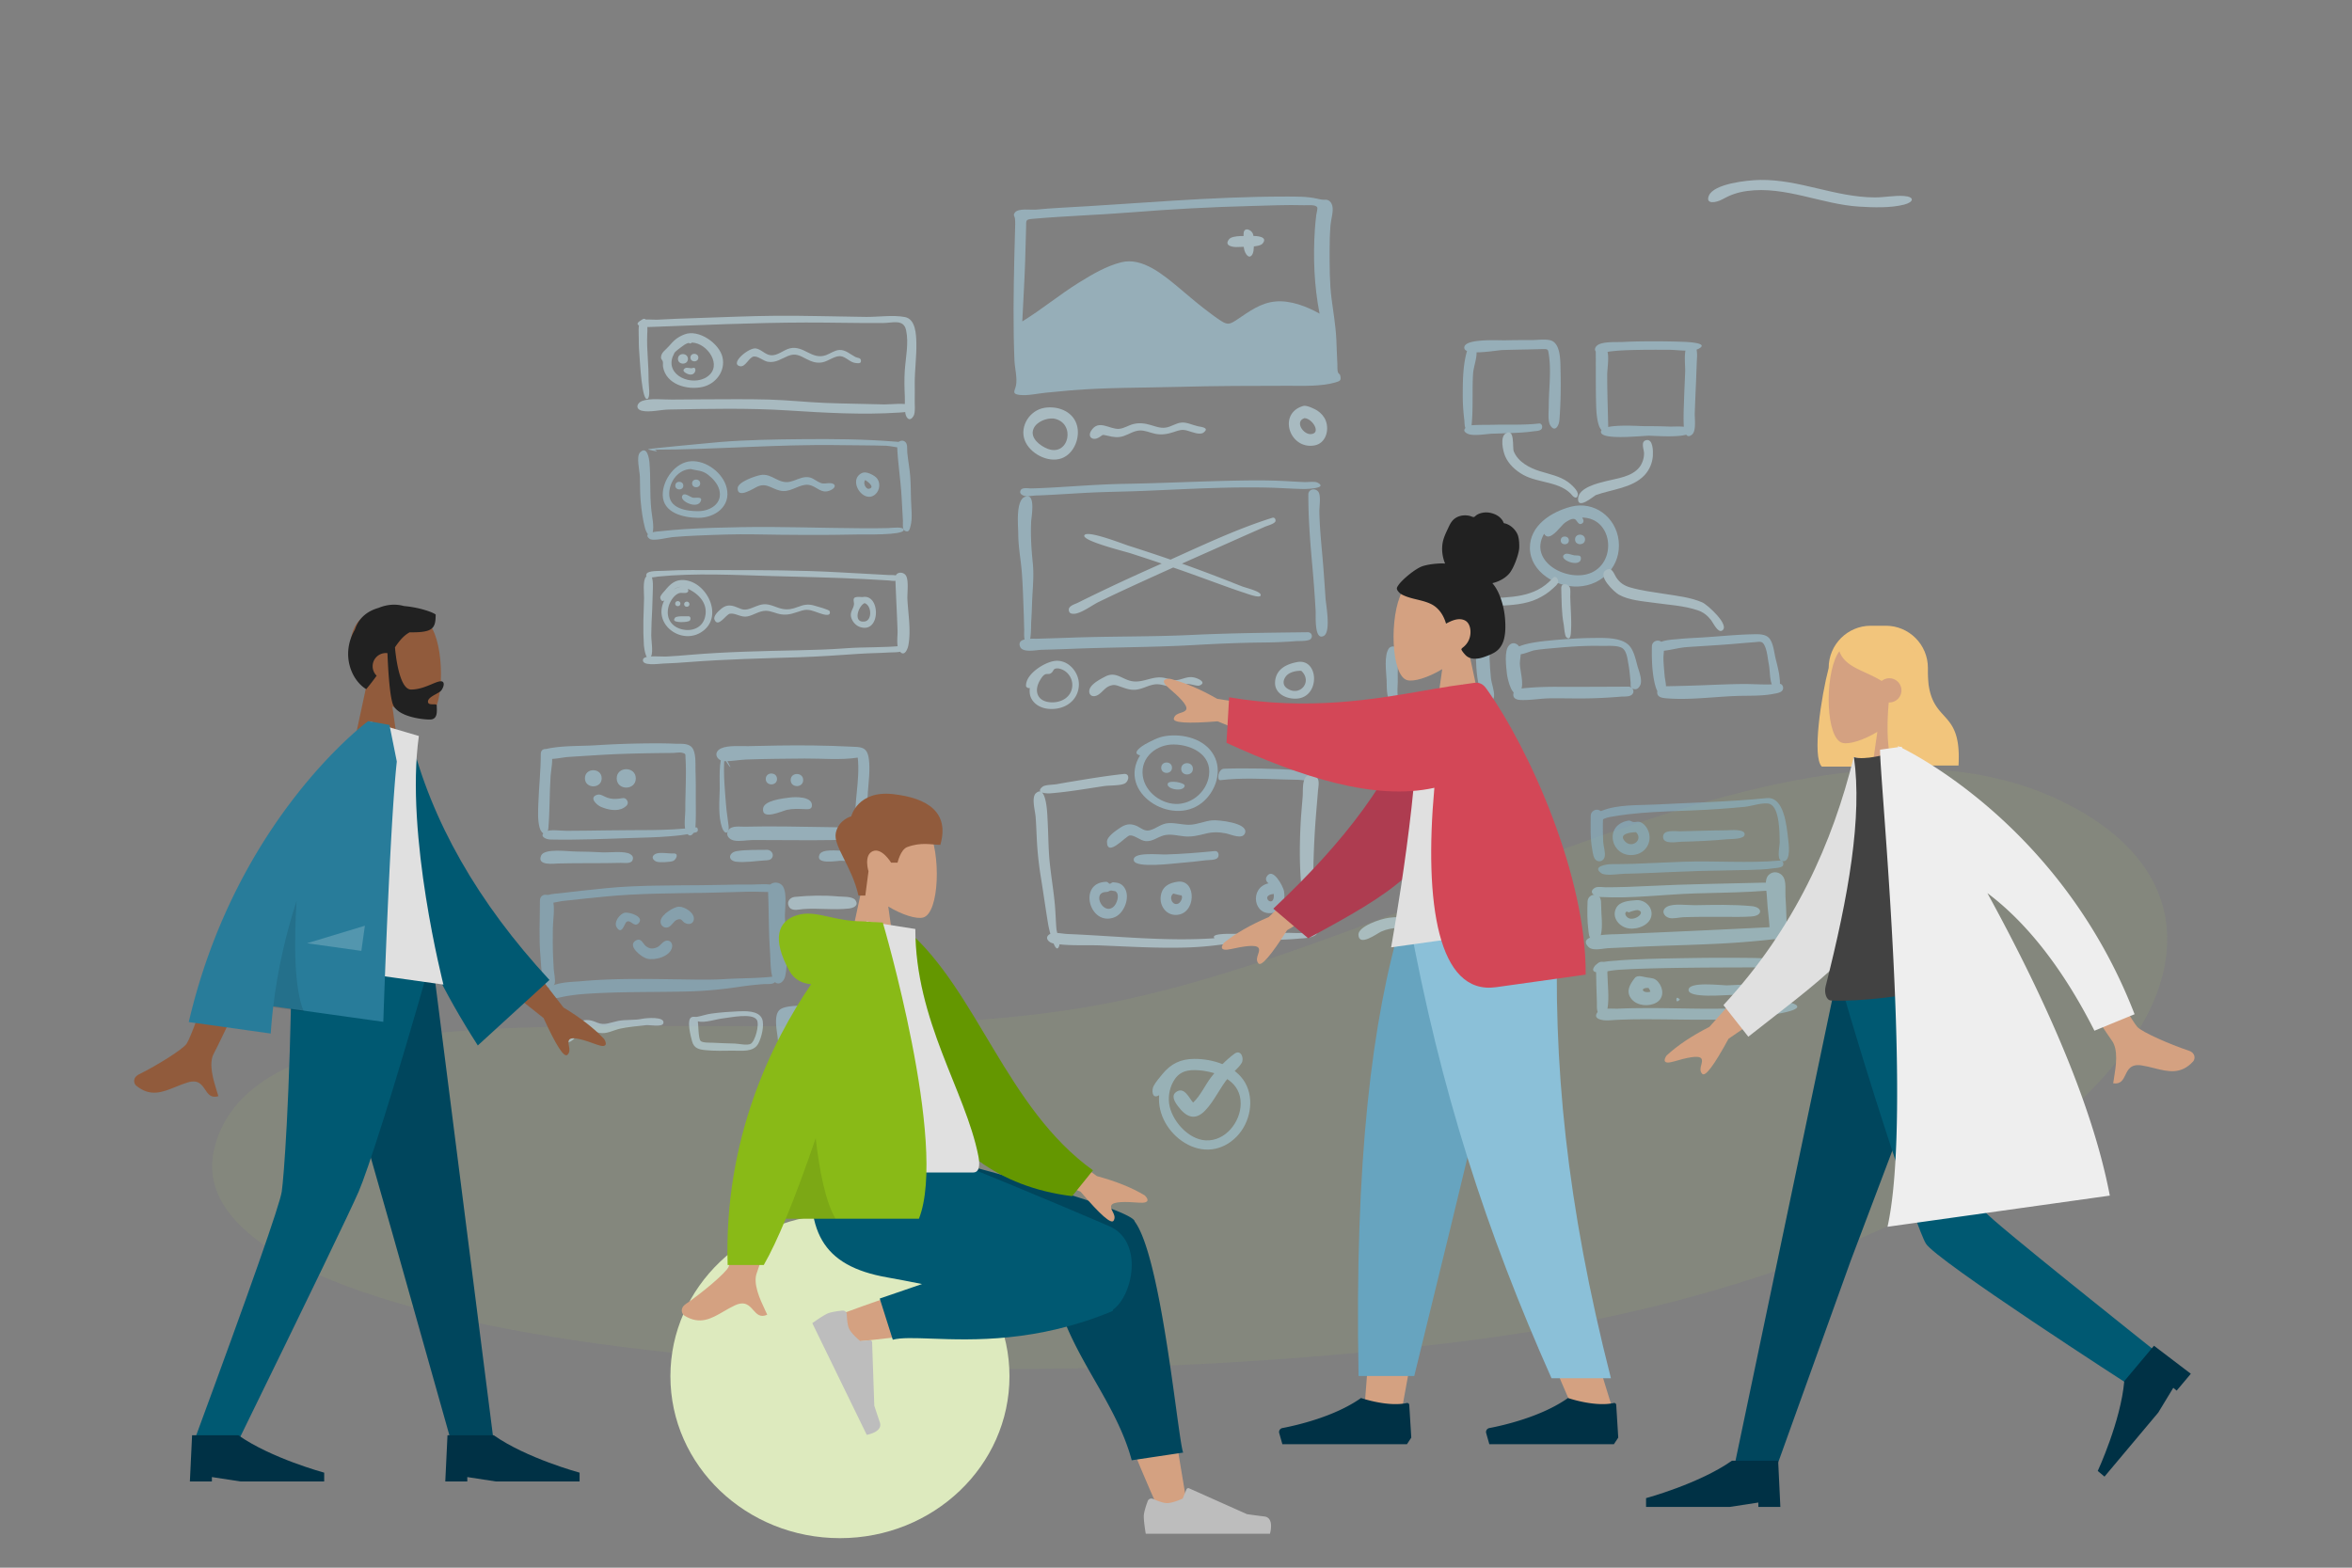 <svg xmlns="http://www.w3.org/2000/svg" width="1200" height="800" fill="none">
  <rect width="100%" height="100%" fill="#808080" stroke="none"/>
  <g fill-rule="evenodd" clip-path="url(#clip0)" clip-rule="evenodd">
    <path fill="#AECE68" d="M109.48 585.501c25.297-97.804 281.27-42.087 449.084-72.323 167.813-30.236 366.35-171.053 497.746-102.074 131.39 68.979-8.41 235.722-309.773 273.35-301.365 37.628-662.354-1.149-637.057-98.953z" opacity=".1"/>
    <g opacity=".5">
      <path fill="#CFF3FF" d="M326.908 163.672c-1.573 1.571-.962 7.152-.995 9.218-.05 3.215.15 6.402.418 9.606.181 2.146 1.196 22.618 4.022 21.046 1.593-.886.594-6.808.591-8.682-.006-4.164-.18-8.318-.457-12.474-.258-3.857-.42-7.67-.272-11.535.036-.943.919-11.412-3.307-7.179z"/>
      <path fill="#CFF3FF" d="M395.409 161.149c-13.513.107-27.021.774-40.528 1.182-6.499.197-12.995.447-19.487.807-2.213.123-6.958-.586-8.801.593-4.092 2.617 2.507 3.229 4.266 3.165 26.731-.969 53.47-2.246 80.223-2.306 13.124-.029 26.241.344 39.366.26 5.017-.031 10.573-2.193 11.84 3.647 1.43 6.589-.214 13.926-.661 20.548-.298 4.42-.192 8.749.007 13.166.128 2.829-.204 6.017.296 8.794.481 2.674 2.403 4.277 4.165 1.282 1.053-1.79.529-6.209.599-8.282.094-2.792.006-5.584.006-8.377-.001-6.817.961-13.607.834-20.422-.082-4.395-.315-12.362-5.858-13.418-6.104-1.163-13.607.006-19.854-.065-15.478-.177-30.93-.695-46.413-.574z"/>
      <path fill="#CFF3FF" d="M358.174 203.786c-5.096 0-10.192.031-15.287.115-4.37.072-11.24-.839-15.307.725-2.785 1.07-3.524 4.179 0 5.007 3.843.903 9.635-.574 13.657-.645 20.163-.356 40.521-.82 60.657.456 18.868 1.194 38.099 2.353 56.994 1.092 1.59-.106 9.698-.429 5.998-3.469-2.158-1.774-10.907-.607-13.712-.692-9.894-.298-19.798-.364-29.689-.739-9.762-.371-19.481-1.468-29.247-1.74-11.345-.316-22.715-.11-34.064-.11zm-5.099-28.982c7.942.347 15.8 11.865 7.764 17.431-7.539 5.224-21.667-.501-17.475-10.629-.603 1.464.762-1.591.779-1.611.797-.94 2.228-1.979 3.211-2.72 1.124-.847 2.295-1.78 3.651-2.204.89-.279.75.77 2.07-.267zm-3.868-4.154c-3.717 1.451-5.413 3.088-7.968 6.051-1.767 2.05-4.02 3.129-4.001 5.899.005.613.793 1.287.929 1.878.188.816-.03 1.862.119 2.729 1.538 8.949 12.215 11.967 20.031 10.277 6.808-1.472 11.9-8.007 10.323-15.114-1.588-7.154-12.196-14.551-19.433-11.72z"/>
      <path fill="#CFF3FF" d="M345.896 183.143c0 3.219 5.086 3.219 5.086 0 0-3.183-5.086-3.32-5.086 0zm6.363-.652c0 2.558 4.04 2.558 4.04 0 0-2.529-4.04-2.637-4.04 0zm1.251 5.276c-1.294.497-2.936-.534-3.998.145-1.881 1.205.005 2.294 1.013 2.778 4.54 2.179 5.348-3.829 2.985-2.923zm69.34-7.135c-.136.057-.617.261 0 0zm-19.772-2.89c-3.399.767-6.268 3.941-9.96 3.516-2.829-.325-4.745-3.056-7.538-3.452-3.573-.508-13.298 7.642-8.185 9.041 2.983.816 4.638-4.635 7.273-4.925 2.085-.229 4.92 2.328 7.08 2.692 4.03.679 6.798-1.541 10.335-2.973 3.845-1.555 6.032-.154 9.375 1.575 2.639 1.364 5.125 2.253 8.144 1.69 2.834-.528 6.395-3.443 9.247-3.144 2.794.293 4.788 3.209 7.662 3.48 1.185.111 2.949.515 2.75-1.313-.16-1.464-1.793-1.216-2.815-1.748-2.628-1.369-5.086-3.793-8.257-3.586-2.386.156-4.558 1.832-6.756 2.634-7.2 2.626-11.248-5.081-18.355-3.487z"/>
      <path fill="#ACDCF0" d="M409.092 224.111c-13.888.128-27.824.334-41.673 1.447-3.284.264-36.811 3.43-36.747 3.658.117.421 4.43 1.066 4.403 1.165-.291-.72-.955-1.019-1.993-.894 31.797 0 63.494-2.847 95.334-2.335 8 .128 16.03.075 24.024.327 1.996.063 6.942 1.493 8.509.592 4.114-2.365-3.36-2.638-4.597-2.738-15.669-1.253-31.547-1.379-47.26-1.222zm-82.536 6.748c-2.077 2.082-.165 9.571-.083 12.386.119 4.069.021 8.167.378 12.226.408 4.636 1.04 9.576 2.256 14.074.67 2.478 3.022 6.416 3.954 1.913.665-3.216-.345-7.482-.697-10.758-.47-4.383-.584-8.708-.601-13.113-.016-3.837-.09-7.691-.405-11.516-.163-1.987-1.162-8.833-4.802-5.212z"/>
      <path fill="#ACDCF0" d="M378.794 268.998c-9.856.169-19.733.402-29.572 1.017-4.033.253-8.063.629-12.08 1.055-.82.087-9.895.455-5.84 3.805 1.83 1.512 9.359-.579 11.846-.797 4.182-.367 8.363-.605 12.558-.782 9.718-.413 19.466-.777 29.194-.608 17.767.308 35.419.445 53.19.049 2.525-.056 22.306.472 22.978-2.154.541-2.117-6.533-1.146-7.823-1.108-4.731.142-9.463.109-14.196.085-20.052-.103-40.219-.901-60.255-.562z"/>
      <path fill="#ACDCF0" d="M457.719 227.347c.313 8.775 1.807 17.54 2.285 26.342.218 4.023.475 8.043.672 12.068.064 1.298-.46 4.427 1.076 5.174 2.106 1.024 2.39-1.04 2.784-2.436 1.139-4.033.368-9.272.265-13.414-.1-4.011-.107-8.03-.403-12.034-.303-4.09-1.127-8.104-1.509-12.18-.161-1.724.404-4.593-1.426-5.663-1.582-.925-3.813.241-3.744 2.143zm-96.874 14.597zm-8.376-2.6c3.123.892 5.688.56 8.672 2.833 2.473 1.886 5.01 4.644 5.83 7.692 1.896 7.042-4.53 10.902-10.553 10.978-6.17.077-15.303-1.354-14.987-9.262.243-6.076 4.679-12.005 11.038-12.241zm.22-3.98c-8.099.403-14.632 9.499-14.562 17.154.085 9.279 10.598 11.67 18.067 11.734 8.429.072 16.834-5.748 14.576-15.227-1.81-7.594-10.293-14.066-18.081-13.661z"/>
      <path fill="#ACDCF0" d="M344.542 247.822c0 2.588 4.088 2.588 4.088 0 0-2.558-4.088-2.667-4.088 0zm8.575-1.135c0 2.608 4.121 2.608 4.121 0 0-2.578-4.121-2.689-4.121 0zm-4.727 5.902c-2.661 2.656 6.686 7.313 8.891 3.617 1.811-3.035-2.132-2.028-3.529-2.193-1.519-.178-4.123-2.661-5.362-1.424zm74.734-5.849c-.256.108-.256.108 0 0zm-35.102-4.324c-2.694.505-11.536 3.488-11.655 6.684-.219 5.81 8.441-.141 10.321-.905 5.108-2.076 7.792 2.159 12.924 2.382 4.456.194 8.554-3.62 12.752-3.169 4.399.473 6.515 5.152 11.592 2.668 2.687-1.315 2.619-3.341-.397-3.532-1.822-.115-3.075.638-4.975-.146-2.972-1.226-4.169-3.222-7.725-2.905-2.684.24-5.109 1.752-7.729 2.337-5.998 1.341-9.325-4.498-15.108-3.414zm55.796 6.847c-.186.078-.186.078 0 0zm.679-2.419c.03.013.233.295 0 0zm-3.088-1.847c-.116.09-.116.09 0 0zm.067-.023c.599.359 5.414 3.651 1.917 4.427-1.776.393-3.245-3.179-1.917-4.427zm-1.594-3.647c-7.713 3.517.587 16.102 6.64 10.988 2.547-2.151 2.882-6.5.405-8.742-1.485-1.343-5.03-3.167-7.045-2.246z"/>
      <path fill="#CFF3FF" d="M367.477 290.921c-9.625.003-19.334-.199-28.946.371-1.617.096-7.779-.212-8.613 1.479-1.524 3.093 4.816 1.558 5.737 1.465 19.138-1.916 39.129-.813 58.33-.267 15.704.446 31.323.723 47.008 1.533 4.123.212 8.242.447 12.362.696 1.343.081 4.723.971 5.006-1.174.262-1.985-3.954-1.537-5.007-1.592-8.375-.441-16.744-.903-25.117-1.374-20.152-1.136-40.576-1.141-60.76-1.137z"/>
      <path fill="#CFF3FF" d="M329.609 294.36c-1.797 1.787-.955 8.611-1.005 10.866-.087 3.945-.274 7.887-.357 11.83-.087 4.122.034 8.263.277 12.379.103 1.728 1.521 10.08 3.754 5.3.998-2.136-.024-8.085-.009-10.505.028-4.404.265-8.79.484-13.189.189-3.781.196-7.566.361-11.348.052-1.206.195-9.044-3.505-5.333z"/>
      <path fill="#CFF3FF" d="M459.98 329.595c-9.367.96-18.884.507-28.286 1.216-8.103.611-16.199.861-24.323 1.033-18.396.388-36.824.767-55.167 2.3-4.18.349-8.356.72-12.547.907-2.096.093-10.893-.861-11.548 1.349-1.116 3.764 8.291 2.274 10.32 2.215 4.462-.128 8.903-.451 13.352-.79 18.704-1.425 37.478-1.851 56.222-2.443 10.193-.322 20.316-1.068 30.487-1.746 5.07-.338 10.153-.349 15.222-.677 1.327-.086 6.022.083 6.976-.984.655-.733.821-2.522-.708-2.38z"/>
      <path fill="#CFF3FF" d="M456.805 295c.321 8.983.829 17.958 1.132 26.94.091 2.701-.725 7.542.779 9.924 2.419 3.831 4.307-.223 4.75-2.61 1.398-7.533-.105-15.854-.496-23.434-.148-2.891.75-9.327-.648-11.915-1.331-2.465-5.636-2.218-5.517 1.095zm-15.725 12.794c3.588.972 4.112 8.773.063 9.351-6.027.859-3.391-7.743-.063-9.351zm-1.006-3.103c-1.094-.034-3.621-.336-4.296.555-.564.746.006 2.319-.06 3.029-.237 2.538-2.301 4.004-1.378 7.001.626 2.034 2.303 3.945 4.347 4.651 10.785 3.728 10.654-17.111 1.387-15.236zm-97.372 1.4a4.04 4.04 0 00-.08.103l.08-.103zm8.471-4.507l-.127-1.083c5.848 2.76 10.501 7.895 8.559 14.787-1.481 5.258-6.834 7.123-11.821 5.825-5.52-1.438-8.158-5.988-6.67-11.575.687-2.578 2.796-6.042 5.521-6.871 1.269-.386 4.075.598 4.538-1.083zm-3.42-2.183c-1.479.1-2.919.716-4.126 1.559a6.738 6.738 0 014.126-1.559zm.043-3.396c-3.654.112-6.049 2.324-8.216 4.98-.68.834-2.98 3.045-2.695 4.168.225.889.814 2.187 2.055 1.197-6.498 12.95 10.288 23.996 20.535 14.99 9.564-8.404.075-25.729-11.679-25.335z"/>
      <path fill="#CFF3FF" d="M344.476 308.034c0 1.725 2.677 1.725 2.677 0 0-1.724-2.677-1.724-2.677 0zm4.568.295c0 1.752 2.72 1.752 2.72 0 0-1.753-2.72-1.753-2.72 0zm2.073 6.155c-1.272.103-5.931-.329-6.748.785-1.367 1.863.814 1.928 1.885 2.129.965.181 5.159.079 5.75-.778.522-.757.4-2.246-.887-2.136zm56.124-4.831c-.219.09-.219.09 0 0zm-17.601-1.287c-2.868.211-5.296 1.86-8.038 2.518-2.926.703-4.193-.589-6.854-1.435-2.768-.88-4.737-.533-6.962 1.358-1.26 1.071-4.026 3.537-3.238 5.439 1.804 4.356 5.888-2.73 7.809-3.06 2.996-.514 5.662 2.106 9.118 1.356 3.131-.678 5.909-2.828 9.179-2.851 2.735-.02 5.312 1.477 8.012 1.839 4.122.553 6.828-.911 10.638-1.997 3.304-.942 5.62.3 8.728 1.345 1.42.477 6.159 2.213 5.287-.935-.247-.889-6.492-2.479-7.46-2.785-3.414-1.078-5.576-.658-8.829.582-2.712 1.035-4.994 1.539-7.902.969-3.204-.627-6.118-2.599-9.488-2.343z"/>
    </g>
    <g opacity=".5">
      <path fill="#ACDCF0" d="M521.575 164.012c.463-9.957 1.099-19.899 1.434-29.862.167-4.936.297-9.874.423-14.811.027-1.1.056-2.199.081-3.298.081-3.735-.362-4.041 3.397-4.373 16.769-1.48 33.605-1.97 50.394-3.31 20.249-1.615 40.603-2.73 60.909-3.23 9.023-.222 18.085-.683 27.11-.403 1.999.062 5.924-.458 6.712 1.096.34.672-.374 2.983-.464 3.757-.283 2.421-.547 4.85-.71 7.283-.96 14.347-.388 29.056 2.39 43.186-6.517-3.675-14.751-6.836-22.347-6.209-7.744.64-13.537 5.114-19.736 9.233-3.506 2.329-4.687 2.941-8.185.685-3.015-1.945-5.867-4.168-8.711-6.351-4.389-3.368-8.531-7.019-12.787-10.55-7.825-6.492-18.607-15.733-29.415-13.012-7.722 1.944-14.852 6.188-21.554 10.341-9.958 6.171-18.971 13.728-28.941 19.828zm134.204-63.708c-38.473 0-76.658 3.729-115.023 5.747-4.007.211-8 .521-11.992.906-2.661.257-9.168-.822-10.912 1.452-1.164 1.517-.164 1.745 0 3.186.206 1.816.084 3.968.031 5.891-.128 4.632-.263 9.264-.368 13.897-.397 17.51-.646 35.017.063 52.522.155 3.818 1.546 9.104.785 12.814-.551 2.686-2.393 4.32 1.855 4.816 4.18.489 9.291-.754 13.475-1.151 4.208-.401 8.415-.836 12.628-1.183 18.317-1.509 36.812-1.281 55.178-1.783 18.53-.506 37.068-.538 55.605-.549 7.756-.004 16.619.432 24.187-1.702 2.662-.752 3.093-1.122 2.436-3.763-.124-.502-.928-.687-1.164-1.593-.321-1.233-.156-2.732-.231-4.015-.245-4.192-.331-8.392-.528-12.586-.33-7.009-1.538-13.811-2.432-20.749-1.031-8.012-.978-16.148-.999-24.213-.012-4.473.103-8.932.462-13.393.231-2.861 1.64-7.133.925-9.801-.356-1.329-.938-2.382-2.321-2.954-.876-.362-1.613-.079-2.479-.171-1.027-.108-1.668-.253-2.898-.531-5.273-1.195-10.911-1.094-16.283-1.094z"/>
      <path fill="#CFF3FF" d="M634.487 119.352c-.003 2.789-.438 6.903.848 9.529 1.63 3.33 3.67 2.289 4.21-.84.31-1.794.302-7.1-.274-8.689-.815-2.248-4.784-3.779-4.784 0z"/>
      <path fill="#CFF3FF" d="M639.166 120.429c-2.618.092-10.242-.536-12.013 1.569-3.038 3.61 2.251 4.249 4.522 4.047 2.628-.234 10.748.337 12.508-1.77 2.944-3.525-2.959-3.921-5.017-3.846zm-101.583 93.15c11.508 1.999 7.928 19.546-2.961 15.482-3.795-1.417-9.385-5.508-7.288-10.33 1.566-3.602 6.672-5.495 10.249-5.152zm-4.765-5.455c-7.484 1.26-12.601 9.359-10.034 16.424 2.475 6.815 11.864 11.806 18.789 9.357 6.61-2.339 9.908-11.134 7.68-17.568-2.329-6.722-9.915-9.311-16.435-8.213zm69.998 7.508c-2.865.237-5.341 2.244-8.224 2.599-2.696.332-4.93-.591-7.454-1.328-3.051-.891-5.849-1.283-8.967-.491-2.382.605-4.732 2.226-7.207 2.422-4.87.384-10.53-5.172-14.332 1.112-1.823 3.013.824 4.954 3.55 3.549 2.842-1.465 1.447-1.989 4.973-1.124 2.941.721 5.319 1.113 8.265.102 2.669-.915 5.012-2.591 7.913-2.779 2.841-.184 5.312 1.11 8.027 1.668 3.339.687 6.293.167 9.457-.879 3.009-.996 4.21-1.54 7.247-.652 1.922.562 6.123 2.349 7.994.909 3.236-2.489-1.096-2.853-2.802-3.207-2.747-.569-5.589-2.135-8.44-1.901zm65.568-1.673l.068.053-.068-.053zm-2.813-.588c4.183.269 8.706 7.889 3.164 8.16-3.901.19-8.266-6.482-3.164-8.16zm-.587-6.235c-13.226 3.693-7.18 22.341 5.578 20.187 5.795-.979 7.759-7.692 5.843-12.662-.823-2.134-2.427-3.934-4.344-5.163-1.414-.906-5.46-2.812-7.077-2.362z"/>
      <path fill="#ACDCF0" d="M603.276 246.065c11.639-.399 23.279-.799 34.93-.907 6.314-.058 12.594.052 18.899.414 2.797.16 5.591.315 8.39.433.482.021 1.149-.012 1.885-.048 1.732-.085 3.847-.189 4.842.337 5.566 2.944-5.774 3.267-7.152 3.244-3.087-.052-6.171-.204-9.255-.357-2.695-.133-5.39-.266-8.088-.333-17.307-.425-34.719.353-52.056 1.127-3.974.177-7.944.355-11.908.517-4.209.173-8.416.285-12.623.397-6.015.159-12.029.319-18.043.657-2.296.129-4.592.266-6.889.402-3.289.196-6.578.392-9.869.565-2.576.136-5.153.268-7.732.333-.465.011-1.07.076-1.731.146-1.599.171-3.523.376-4.563-.049-1.25-.511-2.261-1.226-1.574-2.741.582-1.282 2.695-1.128 4.235-1.016.421.031.799.058 1.091.052 4.924-.095 9.837-.372 14.752-.672 1.798-.111 3.595-.224 5.392-.337h.001c9.357-.588 18.705-1.176 28.085-1.336 9.664-.165 19.322-.496 28.981-.828zm60.789 76.603l3.346-.04c1.728.15 2.501 1.964 1.392 3.358-.85 1.068-4.119 1.116-6.25 1.148-.591.008-1.094.016-1.434.043-5.563.447-11.115.648-16.695.702-11.75.112-23.456.615-35.187 1.284-12.008.685-24.026.942-36.045 1.2h-.001c-8.842.189-17.685.379-26.524.738-5.062.206-10.125.36-15.189.493-.544.014-1.268.092-2.087.18-3.199.346-7.847.848-8.9-1.693-.935-2.254.364-3.292 2.264-3.764-.3-1.335-.244-3.211-.212-4.286.009-.323.017-.574.012-.715a363.865 363.865 0 01-.115-4.044c-.038-1.527-.075-3.054-.134-4.581-.053-1.385-.103-2.772-.153-4.159-.196-5.473-.392-10.959-.813-16.409-.195-2.516-.503-5.002-.811-7.484-.491-3.963-.982-7.915-1.004-11.961-.004-.728-.041-1.638-.082-2.665-.21-5.252-.542-13.556 2.718-16.085 5.749-3.354 4.613 6.328 4.105 10.65-.083.713-.15 1.28-.166 1.619-.33 7.186.118 14.055.842 21.195.488 4.822.203 9.628-.083 14.442-.102 1.719-.204 3.44-.271 5.162-.033.852-.062 1.704-.092 2.556-.09 2.62-.181 5.239-.378 7.857-.022.283-.029.826-.038 1.52-.026 1.958-.067 5.115-.486 7.032.892-.039 1.758-.029 2.473-.021.456.005.85.009 1.152 0 1.372-.042 2.745-.082 4.118-.122 4.053-.119 8.107-.238 12.16-.39 9.568-.36 19.139-.48 28.71-.6 11.305-.142 22.609-.284 33.908-.821 18.622-.885 37.308-1.112 55.95-1.339zm3.454-70.248c-.01 12.309.942 24.28 2.054 36.54a697.512 697.512 0 011.678 22.797c.021.352.017.939.014 1.675v.001c-.023 4.204-.071 13.262 4.084 11.095 3.137-1.636 1.931-11.123 1.264-16.373-.146-1.151-.267-2.099-.31-2.715l-.271-3.938c-.418-6.094-.835-12.184-1.385-18.271l-.116-1.284c-.636-7.03-1.272-14.056-1.385-21.12-.009-.584.047-1.397.111-2.316.183-2.66.428-6.201-.677-7.613-1.554-1.987-5.058-1.4-5.061 1.522z"/>
      <path fill="#CFF3FF" d="M603.808 282.595c14.866-6.726 29.906-13.53 45.366-18.375 1.117-.35 1.824.802 1.57 1.769-.262.996-2.68 1.846-4.284 2.41-.48.169-.887.312-1.141.425-2.159.965-4.324 1.917-6.489 2.87-2.217.975-4.434 1.951-6.645 2.939-4.598 2.054-9.2 4.1-13.802 6.145-4.929 2.19-9.857 4.38-14.78 6.582l-.56.25a780.71 780.71 0 0119.977 7.425c2.265.874 4.522 1.768 6.779 2.661 1.277.505 2.553 1.01 3.832 1.512.416.163 1.141.385 2.012.651 2.838.866 7.228 2.207 7.553 3.561.528 2.206-5.534.072-7.82-.733a32.87 32.87 0 00-.687-.237c-3.375-1.079-6.709-2.28-10.041-3.481l-.461-.167c-2.642-.951-5.279-1.913-7.916-2.875-5.152-1.878-10.303-3.757-15.483-5.559a813.61 813.61 0 00-2.198-.762 2379.14 2379.14 0 00-24.876 11.332 860.729 860.729 0 00-13.241 6.284c-.96.465-2.148 1.183-3.44 1.964-3.094 1.87-6.778 4.097-9.312 4.041-1.359-.03-2.275-.321-2.417-1.968-.146-1.7 2.035-2.591 3.603-3.232.375-.154.715-.293.98-.425 4.7-2.351 9.429-4.642 14.172-6.904 9.42-4.493 18.928-8.807 28.47-13.035l.164-.073a1125.769 1125.769 0 00-15.916-5.25c-.531-.171-1.62-.472-3.051-.869-6.761-1.872-21.163-5.861-20.522-8.191.735-2.665 14.238 2.206 20.215 4.363 1.121.404 1.977.713 2.435.859a931.566 931.566 0 0121.364 7.068c2.193-.985 4.39-1.979 6.59-2.975zm-63.7 58.538c4.351.763 7.421 4.938 6.944 9.309-.646 5.907-6.533 8.614-11.972 7.844-6.171-.875-7.469-6.092-4.479-11.11.662-1.111 1.423-2.441 2.627-3.026.827-.402 1.881-.047 2.547-.371 2.336-1.136.931-2.948 4.333-2.646zm-1.982-3.858c-5.31.678-15.121 6.823-14.625 12.971.431.713 1.079 1.004 1.944.875a9.553 9.553 0 00.204 3.953c.504 1.692 1.511 3.079 2.859 4.18 2.777 2.27 6.573 2.827 10.031 2.429 6.457-.742 11.545-5.155 11.908-11.871.354-6.555-5.368-13.415-12.321-12.537zm25.72 8c-2.383 1.262-6.152 3.202-7.549 5.6-1.476 2.533.052 5.304 3.162 4.106 2.469-.951 4.039-3.973 6.673-4.942 2.324-.855 3.26-.419 5.717.432 2.531.877 4.743 1.725 7.479 1.509 3.439-.27 6.417-2.264 9.783-2.717 2.834-.382 5.171.72 7.885 1.159 3.149.509 5.208-.683 8.154-1.304 2.004-.422 5.536 1.296 6.998.653 3.286-1.445-.191-3.211-2.01-3.795-3.065-.983-4.951-.116-7.866.7-3.165.885-4.532.219-7.558-.594-6.121-1.644-10.85 2.333-16.652 1.61-5.371-.67-8.586-5.399-14.216-2.417zm100.089-2.939c5.892 5.524-.727 13.383-7.223 8.968-2.286-1.553-2.323-4.049-.544-6.282 1.628-2.042 5.203-2.838 7.767-2.686zm-2.184-4.464c-5.504 1.071-10.696 3.597-11.195 9.95-.486 6.198 5.872 9.077 11.213 8.671 11.992-.914 11.125-20.775-.018-18.621z"/>
    </g>
    <path fill="#CFF3FF" d="M898.075 91.818c-6.83.1-23.698 1.965-26.205 8.031-1.904 4.605 3.75 3.594 6.781 1.918 4.1-2.266 7.695-3.621 12.774-4.31 19.351-2.629 37.944 6.795 57.11 7.986 7.259.452 16.021.746 22.952-1.019 4.936-1.257 5.58-3.998-.053-4.415-4.786-.355-10.083.763-14.99.731-20.305-.13-38.354-9.208-58.369-8.922z" opacity=".5"/>
    <g opacity=".5">
      <path fill="#ACDCF0" d="M294.07 434.54c-4.066.024-16.319-1.865-18.003 2.1-2.245 5.288 6.513 4.054 8.868 3.993 5.35-.137 10.695-.152 16.046-.149 5.25.002 10.5-.032 15.749-.157 1.521-.036 5.061.595 5.936-1.236.665-1.392.139-2.49-1.087-3.227-2.951-1.773-10.616-.745-14.07-.904-4.473-.206-8.961-.42-13.439-.42zm49.467.979c-2.324.138-7.024-.82-9.106.244-2.366 1.209-1.532 3.101.51 3.933 1.415.576 7.218.274 8.596-.393 1.436-.696 3.06-3.972 0-3.784zm48.072-1.849c-5.092.087-10.526-.136-15.568.636-4.433.679-4.979 4.964-.207 5.466 4.386.461 9.703-.4 14.11-.683 1.565-.101 3.385.042 4.135-1.688.783-1.808-.714-3.542-2.47-3.731zm38.499.45c-2.718.068-10.657-1.101-12.003 2.004-2.242 5.168 8.506 3.205 10.568 3.129 2.599-.096 12.727 1.422 12.729-2.715.002-4.057-8.805-2.48-11.294-2.418z"/>
      <path fill="#CFF3FF" d="M405.408 457.693c-2.204.299-4.042 2.186-3.058 4.578 1.239 3.012 4.93 1.835 7.368 1.644 7.75-.607 15.842.606 23.499-.309 2.091-.25 5.124-1.389 3.247-4.199-1.411-2.111-6.553-1.741-8.739-1.943-7.475-.692-14.852-.507-22.317.229zm13.08 13.141c-3.005.202-10.002.043-11.269 3.463-2.272 6.135 6.627 3.973 9.337 3.624 3.147-.405 10.567.68 12.243-2.372 2.997-5.458-7.675-4.897-10.311-4.715zm-7.729 13.464c-1.426 1.426-1.428 3.973 0 5.4 1.748 1.746 5.558 1.384 7.855 1.511 3.204.179 12.407 1.874 13.998-1.899 2.147-5.091-6.187-4.984-8.928-5.273-3.168-.334-10.299-2.366-12.925.261z"/>
      <path fill="#ACDCF0" d="M329.509 379.362a485.71 485.71 0 00-25.252.937c-7.995.507-16.67.122-24.535 1.672-2.234.44-5.251 2.475-2.281 4.714 2.087 1.574 9.724-.236 12.216-.389 9.179-.565 18.363-1.24 27.555-1.565 8.702-.308 17.403-.416 26.11-.503 1.329-.013 3.535-.439 4.859-.053 1.902.554 1.451.705 1.593 3.119.258 4.374.187 8.764.1 13.142-.084 4.237-.241 8.473-.225 12.712.01 3.024-.956 9.033.561 11.66 2.184 3.78 4.45-.326 4.613-2.838.313-4.805.173-9.668.174-14.479.001-4.515.034-9.031-.125-13.544-.116-3.26.35-8.951-1.406-11.915-1.789-3.019-6.096-2.368-9.238-2.512-4.902-.225-9.813-.209-14.719-.158z"/>
      <path fill="#ACDCF0" d="M275.91 384.81c.009 8.485-.973 16.912-1.248 25.387-.126 3.896-.382 8.174.604 11.999.995 3.862 4.155 4.699 4.519.387.737-8.73.557-17.783 1.13-26.583.203-3.108 1.522-8.802.291-11.711-1.084-2.563-5.301-3.055-5.296.521z"/>
      <path fill="#ACDCF0" d="M354.906 422.208c-14.63 1.936-29.925 1.23-44.659 1.535-7.069.146-14.136.155-21.206.229-2.468.025-8.734-.913-10.869.474-3.397 2.208.289 3.912 2.539 3.961 13.952.305 28.06-.336 42.009-.794 6.267-.206 12.555-.306 18.806-.839 3.848-.328 8.053-.646 11.79-1.68.796-.22 2.53-.175 2.708-1.261.11-.671-.089-1.767-1.118-1.625zm-56.469-25.049c0 5.473 8.548 5.473 8.548 0 0-5.444-8.548-5.527-8.548 0zm16.214.062c0 6.257 9.736 6.244 9.736 0 0-6.235-9.736-6.299-9.736 0zm-9.809 8.319c-4.732 1.307-.372 5.318 1.825 6.234 3.493 1.456 8.26 2.53 11.753.346 1.39-.869 2.518-2.023 1.5-3.709-1.086-1.796-2.571-.997-4.224-.832-2.093.211-3.785.178-5.806-.493-1.509-.501-3.402-1.999-5.048-1.546zm64.171-19.897c-2.482.681-1.729 14.771-1.793 17.004-.175 6.12-.863 13.817 1.17 19.711 1.297 3.757 3.788 3.248 3.363-.708-.372-3.472-1.012-6.904-1.289-10.398-.625-7.907-1.477-16.341-.886-24.255.252.46 2.606 4.725 3.16 4.407-.167.099-2.715-6.027-3.725-5.761z"/>
      <path fill="#ACDCF0" d="M396.93 380.453c-5.023.075-10.045.164-15.066.303-3.993.111-10.266-.545-13.927 1.135-4.36 1.999-2.292 6.454 1.803 6.548 3.623.084 7.486-.733 11.141-.858 9.873-.338 19.764-.41 29.641-.495 8.934-.077 18.247.876 27.102-.466 1.313 11.663-2.239 23.375-1.031 35.172.187 1.831.103 4.418 2.435 4.835 2.943.527 3.064-2.388 3.175-4.475.319-5.959.146-11.923.583-17.89.404-5.53 1.2-11.181.527-16.72-.827-6.815-4.093-6.269-9.866-6.552-12.193-.598-24.31-.716-36.517-.537z"/>
      <path fill="#ACDCF0" d="M380.098 421.867c-2.56.064-6.81-.725-8.45 1.729-1.706 2.554.318 4.781 2.799 5.305 2.937.62 6.766-.23 9.814-.239 3.174-.01 6.349.026 9.523.038 13.608.053 27.274.259 40.873-.303 1.899-.079 7.289.558 8.603-1.263 1.167-1.616.351-3.065-1.186-3.888-2.52-1.351-7.696-.837-10.499-.944-3.462-.132-6.929-.175-10.392-.229-13.672-.211-27.415-.545-41.085-.206zm10.592-24.362c0 3.702 5.748 3.702 5.748 0s-5.748-3.702-5.748 0zm12.712.557c0 4.113 6.386 4.114 6.386 0 0-4.113-6.386-4.112-6.386 0zm-.473 8.926c-3.354.433-13.056 1.416-13.599 5.551-.837 6.379 9.793 1.216 12.219.715 3.091-.638 5.85-.471 8.935-.347 1.694.067 3.947.342 3.769-2.238-.291-4.237-8.392-4.057-11.324-3.681z"/>
      <path fill="#8BC0D8" d="M275.47 459.804c.007 9.403-.579 18.893.279 28.272.355 3.879.294 11.31 2.541 14.598 1.595 2.334 3.807 2.171 4.678-.632.582-1.874-.349-5.621-.453-7.626-.1-1.923-.217-3.846-.306-5.77-.229-4.958-.21-9.907-.142-14.867.058-4.255 1.082-9.884.117-13.975-.901-3.813-6.714-4.705-6.714 0z"/>
      <path fill="#8BC0D8" d="M369.967 451.532c-16.313.409-32.663.044-48.961.851-8.038.398-16.045 1.273-24.043 2.144-3.929.429-7.856.871-11.778 1.354-1.184.146-11.019.527-7.32 4.267 1.615 1.634 6.756-.072 8.79-.313 3.938-.465 7.884-.87 11.827-1.287 7.505-.794 15.018-1.546 22.555-1.963 17.749-.984 35.572-.689 53.339-1.344 4.806-.177 9.597-.304 14.405-.115 1.263.05 10.54.521 6.512-2.905-1.905-1.621-9.086-.785-11.466-.834-4.62-.095-9.242.029-13.86.145z"/>
      <path fill="#8BC0D8" d="M392.205 467.373c-.08-4.344-.161-8.688-.359-13.029-.208-4.571 6.019-5.263 7.865-1.563 1.33 2.664 1.096 7.196.895 11.081-.08 1.565-.156 3.026-.121 4.216.079 2.728.28 5.55.483 8.408.512 7.194 1.041 14.625-.304 21.416-.654 3.3-3.437 5.034-5.29 3.236l-.008.011c-.697 1.027-2.866 1.025-4.464 1.023-.44 0-.837-.001-1.147.02-4.377.298-8.673.8-13.012 1.45-8.644 1.296-17.213 2.092-25.95 2.308-5.929.147-11.866.196-17.804.245-11.372.095-22.749.189-34.085.967-3.822.263-7.585.713-11.344 1.432-.32.061-.676.14-1.054.224-2.795.622-6.842 1.522-7.118-2.384-.329-4.637 9.719-5.244 14.89-5.556.79-.048 1.466-.089 1.973-.136 15.701-1.46 31.648-1.234 47.415-1.01a1725.965 1725.965 0 015.981.089c6.751.111 13.494.222 20.242-.19 3.071-.188 6.183-.285 9.3-.381 4.973-.154 9.96-.309 14.824-.836-.734-2.844-.862-6.2-.983-9.363a112.34 112.34 0 00-.173-3.566c-.427-6.029-.54-12.07-.652-18.112zm-73.613-1.558c-2.431.648-5.612 4.851-3.939 7.424 2.743 4.219 3.952-2.259 5.1-2.882 2.089-1.135 3.784 3.011 5.967.836 3.445-3.431-4.96-5.959-7.128-5.378z"/>
      <path fill="#8BC0D8" d="M346.45 462.696c-2.883.026-8.97 4.109-9.401 7.122-.256 1.792.931 3.512 2.862 3.536 2.629.032 3.464-3.386 5.743-4.101 2.458-.771 2.093 1.005 4.216 1.925 1.554.674 3.497.392 4.036-1.518 1.019-3.603-4.493-7.021-7.456-6.964zm-22.07 17.258c-4.612 2.702 2.976 8.495 5.607 9.22 3.971 1.093 11.964-.948 12.905-5.799.375-1.931-.833-3.68-2.964-3.334-1.754.285-2.879 2.485-4.504 3.274-2.194 1.063-4.144.991-6.008-.61-1.518-1.305-2.331-4.329-5.036-2.751z"/>
      <path fill="#CFF3FF" d="M327.722 519.885c-4.12.879-8.309.289-12.449 1.116-4.222.842-6.745 2.437-10.667.83l-.553-.233c-3.036-1.308-6.218-1.695-9.395.389-1.881 1.233-7.59 5.499-6.902 8.102 1.491 5.643 7.915-3.206 9.553-4.068 3.124-1.645 5.265.456 8.481 1.049 3.852.71 6.951-1.325 10.58-2.136 4.243-.948 9.017-1.278 13.335-1.786 1.705-.2 8.166 1.149 8.749-.974 1.002-3.646-9.112-2.632-10.732-2.289zm29.727 11.365c.27.204.054.04 0 0zm11.54-11.585c3.528-.358 14.813-2.878 17.131.767 1.509 2.374-.886 11.137-3.171 12.27-1.827.905-6.08-.096-8.084-.167-3.729-.131-7.465-.189-11.19-.422-1.249-.078-5.268.152-6.247-.954-1.156-1.305-1.105-8.264-1.377-9.99 3.243 1.05 9.547-1.16 12.938-1.504zm7.532-3.574c-4.517.196-9.034.536-13.518 1.141-2.499.338-5.032 1.236-7.34 1.662-.744.137-1.952-.244-2.864.197-2.667 1.288-.332 9.998.311 12.324.988 3.575 3.473 4.154 6.956 4.49 4.587.445 9.268.305 13.87.249 4.435-.055 10.416.928 12.905-3.522 1.609-2.878 3.334-9.579 1.959-12.786-1.809-4.22-8.564-3.911-12.279-3.755z"/>
      <path fill="#ACDCF0" d="M427.111 533.644c-.242.31-.242.31 0 0zm.99-1.194c-.075.114-.422.48 0 0zm-10.774-.327c1.992-.375 3.984-.746 5.977-1.11-1.887 2.643-3.876 1.551-7.101 1.321l1.124-.211zm-9.501-.936l1.515-.506a2.06 2.06 0 00.247 1.079c-.864-.093-1.727-.194-2.59-.3l.828-.273zm-4.402-3.251c-.028-.693 1.014-.217 1.612-.264-1.152 1.014-1.69 1.103-1.612.264zm15.745-7.864c.152-.194.353-.184.603.029-.273.092-1.323.537-.603-.029zm10.211-1.201c.027 0 .594.765 0 0zm-.286-.251c.148.114.148.114 0 0zm-1.275-.148c2.088.352 1.929 2.802 0 0zm-24.528-.168c-.424.353-.279.011 0 0zm7.984-5.216c-3.545.206-10.051-.001-13.011 1.887-3.863 2.465-1.83 10.951-1.485 14.671.511 5.498 3.098 7.064 8.277 7.641 6.18.689 12.529.817 18.741.654 5.594-.147 8.78-2.071 9.805-7.961.314-1.802 1.11-4.59 1.085-6.317-.017-1.197-.614-1.743-.84-2.761-1.284-5.797-3.433-6.484-9.374-6.737-4.373-.186-8.907-1.302-13.198-1.077z"/>
    </g>
    <g opacity=".5">
      <path fill="#ACDCF0" d="M599.032 379.913c9.012.192 19.236 5.18 17.811 15.746-1.044 7.74-7.745 14.024-15.507 14.565-8.342.582-17.162-5.82-18.295-14.314-1.275-9.553 7.179-16.188 15.991-15.997zm-4.419-4.301c-3.654.545-7.145 2.464-10.362 4.182-1.228.657-7.453 4.658-2.57 5.652-11.765 18.973 15.922 36.597 31.489 24.266 6.991-5.538 10.671-16.037 6.152-24.255-4.673-8.5-15.756-11.19-24.709-9.845z"/>
      <path fill="#ACDCF0" d="M592.459 391.762c0 3.544 5.5 3.544 5.5 0s-5.5-3.544-5.5 0zm10.198.567c0 3.842 5.964 3.842 5.964 0 0-3.841-5.964-3.841-5.964 0zm-6.882 7.598c-.803 2.915 8.348 4.41 8.653 1.037.145-1.612-8.095-3.07-8.653-1.037zm26.824-1.801c10.53-1.263 21.386-.68 31.966-.377 2.648.077 5.295.151 7.944.195 1.683.028 5.319.836 6.789.048 6.017-3.226-5.787-4.787-7.458-4.935-10.524-.866-26.765-1.175-37.32-.766-3.122.121-3.797 6.06-1.921 5.835z"/>
      <path fill="#CFF3FF" d="M669.98 450.469c.09-11.032.486-22.139 1.334-33.138.345-4.484.76-8.961 1.103-13.445.162-2.111.912-5.069-.329-6.922-1.279-1.909-4.085-2.306-5.776-.614-2.024 2.62-1.436 7.017-1.688 10.187-.387 4.873-.854 9.743-1.087 14.627-.449 9.452-.554 19.07.206 28.509.359 4.454 1.136 8.8 2.171 13.144.471 1.978 4.218 10.786 3.431 12.001-1.221 1.884-10.246 1.172-12.204 1.224-5.024.135-10.049.223-15.074.319-4.302.082-8.604.141-12.907.179-1.708.015-11.746-.289-9.519 2.244-24.9 1.735-50.275-1.162-75.023-2.155-1.25-.051-3.295-.406-5.183-.508-.226-.911-.412-1.726-.458-2.293-.325-3.977-.41-7.968-.763-11.944-.645-7.275-1.896-14.477-2.64-21.74-.743-7.255-.668-14.532-1.101-21.805-.074-1.246-.249-11.454-2.825-13.934 1.221.462 3.191.523 4.325.431 9.18-.74 18.293-2.336 27.395-3.705 2.604-.391 8.513-.114 10.673-1.415 1.869-1.127 2.609-5.078-.643-4.758-9.076.972-18.102 2.481-27.106 3.966-2.409.397-4.811.822-7.213 1.256-1.604.29-5.838.268-7.082 1.235-1.511 1.174-1.671 1.973-1.159 2.504-.712-.196-1.565.112-2.59 1.137-1.938 2.522-.116 8.733.115 11.69.277 3.547.414 7.099.575 10.653a176.715 176.715 0 002.138 20.451c1.24 7.61 2.295 15.252 3.538 22.86a52.703 52.703 0 001.284 5.827c-3.349 1.712-1.072 4.436 1.583 4.919l.058.01c.828 2.019 1.986 3.889 2.89 1.184.069-.208.102-.463.11-.75 6.859.776 14.399.294 21.152.57 14.628.598 29.346 1.495 43.989 1.04 5.797-.18 11.611-.695 17.359-1.468 3.368-.453 6.749-.994 10.063-1.745.237-.054.598-.11 1.015-.179l.201-.004a575.958 575.958 0 0015.215-.424c4.256-.177 8.531-.268 12.773-.669 2.635-.249 8.204-.203 9.821-2.853 1.471-2.409-.988-8.616-1.337-11.322-.614-4.766-.849-9.576-.81-14.377z"/>
      <path fill="#ACDCF0" d="M618.556 418.614c-4.055.347-7.804 2.251-11.896 2.275-3.435.019-6.816-1.007-10.27-.855-4.051.176-6.28 2.796-9.828 3.673-2.825.697-4.605-1.466-7.09-2.422-3.137-1.208-5.455-.584-8.144 1.243-1.976 1.342-6.584 4.355-6.548 7.071.106 8.226 9.703-3.137 11.637-3.275 2.571-.183 5.443 2.747 8.178 2.914 3.616.221 5.934-2.11 9.264-2.959 3.367-.859 7.007.193 10.383.52 3.851.372 7.222-.486 10.948-1.405 3.611-.891 6.688-.844 10.357-.096 2.476.505 8.646 3.441 9.729-.334 1.475-5.141-13.886-6.591-16.72-6.35zm1.234 15.688c-8.308.807-16.667 1.514-25.013 1.74-3.615.099-17.511-1.451-16.279 3.143 1.057 3.938 19.967 1.458 23.819 1.158 4.252-.33 8.498-.792 12.729-1.327 1.499-.19 5.12.006 6.179-1.251 1.008-1.2.511-3.657-1.435-3.463zm-57.315 20.919c-.189.08-.189.08 0 0zm1.753-.024c2.071-.065 1.627-1.157 3.693-.588.953.262 1.051-.127 1.79.784 1.441 1.777.084 5.646-1.337 7.078-5.261 5.302-11.575-7.038-4.146-7.274zm0-5.202c-14.403.484-8.377 22.733 4.159 18.191 5.177-1.875 8.431-10.325 5.386-15.074-1.481-2.31-3.37-2.721-5.852-2.881-.576-.037-1.301.8-1.66.762-.855-.09-.775-1.045-2.033-.998zm34.443 5.988c-.257-.079 4.547 1.318 4.022.771 1.122 1.167-.387 3.926-1.656 4.407-3.073 1.167-4.797-3.612-2.366-5.178zm2.132-6.033c-4.51.639-7.99 2.517-8.607 7.532-.569 4.629 2.559 9.317 7.492 9.407 10.754.197 11.081-18.329 1.115-16.939zm49.09 6.236c.63 8.22-7.894.696 0 0zm-3.658-8.794c-.746 1.274-.11 2.626 1.015 3.367-10.054 2.125-7.777 17.255 2.454 15.019 5.203-1.137 6.159-6.607 5.384-11.125-.369-2.148-5.722-12.615-8.853-7.261z"/>
    </g>
    <path fill="#CFF3FF" d="M708.627 468.345c-4.65.621-15.641 4.476-15.545 8.617.148 6.463 9.49-.597 11.568-1.546 11.163-5.101 25.622 1.509 37.245 2.915 5.33.645 15.755 1.836 20.462-.846 8.371-4.768-10.989-3.574-13.454-3.766-13.402-1.039-26.735-7.19-40.276-5.374z" opacity=".5"/>
    <g opacity=".5">
      <path fill="#8BC0D8" d="M811.586 416.268c-.003 5.678-.29 11.474.757 17.084.317 1.699.567 4.952 2.358 5.833 1.8.885 3.545-.109 3.992-1.954.522-2.146-.622-5.359-.738-7.612-.159-3.079-.17-6.161-.171-9.243-.001-2.226.731-5.807-1.897-6.952-1.953-.852-4.301.732-4.301 2.844z"/>
      <path fill="#8BC0D8" d="M901.353 407.287c-18.812 1.889-37.896 2.281-56.777 3.266-8.727.455-19.275-.126-27.497 3.252-1.527.628-6.995 4.12-2.556 5.542 1.384.443 2.79-1.048 3.926-1.547 1.892-.831 4.083-1.088 6.101-1.413 17.156-2.755 35.101-2.275 52.434-3.563 4.441-.33 8.885-.669 13.317-1.105 3.166-.312 9.821-2.594 12.743-1.427 4.994 1.995 4.877 14.955 4.975 19.412.052 2.305-2.186 10.579 2.262 9.74 3.559-.671 2.271-9.267 1.993-11.618-.728-6.164-1.969-21.446-10.921-20.539z"/>
      <path fill="#8BC0D8" d="M908.291 439.146c-16.341 1.475-33.058.027-49.467.608-8.6.304-17.192.789-25.794 1.073-3.72.123-7.444.128-11.166.155-1.78.012-9.881 1.091-4.87 4.62 2.219 1.563 9.291.304 11.837.274 3.825-.045 7.647-.204 11.469-.354 8.852-.346 17.699-.826 26.556-1.065 8.472-.23 16.949-.279 25.421-.508 4.215-.115 8.488-.244 12.666-.859.943-.139 4.005-.25 4.66-1.301.619-.994.184-2.788-1.312-2.643zm-80.312-12.269c-.088.208-.088.208 0 0zm7.076-2.151c.258.109.258.109 0 0zm-.331-.06c3.813 3.887-2.051 8.527-5.623 4.734-3.792-4.027 3.168-4.721 5.623-4.734zm-4.045-5.88c-13.135 2.337-8.485 19.843 3.784 17.313 5.386-1.11 8.466-6.536 6.612-11.748-.724-2.037-2.303-4.272-4.501-4.913-1.096-.32-2.066.183-3.11.065-.996-.112-1.549-.94-2.785-.717zm50.271 4.927c-7.92.025-15.843.361-23.763.512-2.429.045-8.673-1.042-8.682 2.788-.011 4.092 6.944 2.581 9.258 2.526 7.856-.188 15.732-.532 23.556-1.28 1.977-.189 8.819.137 8.812-2.551-.008-2.848-7.585-1.995-9.181-1.995z"/>
      <path fill="#ACDCF0" d="M899.869 450.421c-19.59.526-39.151.709-58.725 1.712-7.322.375-14.634.654-21.966.654-1.412 0-4.256-.547-5.585.342-3.607 2.412.5 4.483 2.851 4.613 16.081.892 32.394-1.329 48.465-1.83 9.409-.293 18.819-.38 28.222-.859 2.565-.13 5.131-.282 7.692-.481 1.473-.114 5.368.199 6.558-.663 5.198-3.762-5.76-3.535-7.512-3.488z"/>
      <path fill="#ACDCF0" d="M809.986 460c-.184 5.079-.203 10.07.461 15.121.261 1.987.382 4.243 2.711 4.748 2.116.458 3.189-1.142 3.627-2.916 1.07-4.333.129-10.569.116-15.071-.005-2.225-.008-4.716-2.758-5.219-2.098-.384-4.077 1.132-4.157 3.337z"/>
      <path fill="#ACDCF0" d="M920.634 472.245c-31.712 1.671-63.382 3.13-95.116 4.471-2.475.105-21.701-.104-14.98 6.6 2.076 2.071 7.425.668 10.11.537 4.034-.198 8.071-.35 12.106-.555 15.996-.815 32.035-1.034 48.019-1.948a445.14 445.14 0 0026.324-2.314c4.162-.487 9.329-.437 13.227-2.068 2.006-.839 4.17-4.928.31-4.723z"/>
      <path fill="#ACDCF0" d="M902.4 446.48c-2.412 2.401-1.172 7.14-.99 10.109.25 4.085.554 8.173 1.064 12.236.332 2.639.156 6.746 1.564 9.026 1.649 2.67 5.279 2.374 6.77-.205 1.319-2.281.651-7.08.617-9.608-.047-3.496-.265-6.997-.472-10.486-.174-2.915.487-7.588-1.117-10.083-1.63-2.536-5.176-3.237-7.436-.989zm-72.483 18.639c-.283.218-.283.218 0 0zm5.632-.706c5.256 1.057-3.242 7.193-5.928 2.982-.419-.658-.638-1.467.036-2.039.614-.522 1 .402 1.581.154 1-.428 3.244-1.137 4.311-1.097zm-.725-5.038c-3.588.284-8.521.506-10.297 4.103-2.386 4.831 1.694 9.562 6.415 10.297 4.543.708 11.325-1.808 11.689-7.106.293-4.272-3.77-7.621-7.807-7.294zm29.957 2.555c-3.714.06-11.016-1.038-14.252.772-3.202 1.792-1.774 4.982 1.147 5.745 1.931.504 5.087-.309 7.097-.391 2.645-.108 5.291-.131 7.938-.168 4.45-.059 8.898-.009 13.349-.009 4.545 0 9.169.124 13.706-.21 5.742-.422 5.587-4.722-.028-5.259-9.538-.913-19.387-.63-28.957-.48zm-9.488 48.15c0 2.042 1.812 0 1.799 0 .013 0-1.799-2.043-1.799 0zm-40.996-16.443c.117 5.937.194 11.88.447 17.813.081 1.876-.457 5.539 1.817 6.495 2.531 1.065 3.318-1.589 3.61-3.387.923-5.696.018-12.2-.071-17.964-.03-1.935.389-4.629-1.809-5.594-1.793-.788-4.03.674-3.994 2.637z"/>
      <path fill="#ACDCF0" d="M911.935 493.73c.15.354.15.354 0 0zm.212-.06c.122.05.613.257 0 0zm-47.964-4.799c-9.114.143-18.235.251-27.344.641-3.887.167-7.82.301-11.694.668-2.744.26-9.56.367-11.34 2.61-3.673 4.629 4.115 3.366 5.793 2.99 3.053-.684 6.169-.903 9.288-1.068 6.767-.357 13.537-.548 20.313-.684 18.375-.37 36.763-.314 55.141-.396 1.779-.008 4.995-.724 6.638-.004 1.647.721 1.554 2.495 1.725 4.554.227 2.74-1.58 7.961-.203 10.266 2.136 3.575 5.242.539 5.717-2.067.656-3.601-.384-7.925-1.402-11.368-1.436-4.856-3.43-5.049-8.127-5.429a230.822 230.822 0 00-16.464-.763c-9.345-.086-18.696-.095-28.041.05zm36.051 24.543c-19.77 2.296-40.102.943-59.977 1.024-4.833.02-9.67.059-14.499.293-2.55.123-8.595-.58-10.342 1.388-3.683 4.147 2.951 4.75 5.373 4.579 4.897-.349 9.805-.507 14.715-.545 17.292-.134 34.683.673 51.961-.18 7.239-.358 14.316-1.596 21.421-2.98 1.574-.306 12.349-2.355 6.205-4.81-3.631-1.451-11.043.786-14.857 1.231z"/>
      <path fill="#ACDCF0" d="M842.512 505.822c-.137.177-.137.177 0 0zm-.132-.031c-.047.127-.192.441 0 0zm-1.247-1.608c.029.037.146.188 0 0zm-.048-.012c.476.568.796 1.202.961 1.901-4.096 1.11-5.674-2.204-.961-1.901zm-.259-.155c.001.001.577.243 0 0zm-6.729-4.937c-2.651 3.301-4.839 7.148-1.534 10.919 2.955 3.372 8.9 3.807 12.651 1.556 3.863-2.319 3.53-7.202.835-10.389-1.736-2.052-3.142-1.995-5.66-2.33-1.714-.228-4.838-1.561-6.292.244zm27.403 6.11c0 4.396 18.981 2.504 22.358 2.499 2.829-.004 19.933 1.556 18.705-2.968-1.009-3.717-17.856-1.869-21.444-1.875-3.101-.004-19.619-2.133-19.619 2.344z"/>
    </g>
    <g fill="#ACDCF0" opacity=".5">
      <path d="M613.7 546.376c9.506 1.38 19.394 5.851 19.311 16.916-.07 9.303-7.873 19.204-17.892 18.648-9.017-.499-17.507-10.36-18.636-18.81-.585-4.378.51-9.091 3.085-12.693 3.374-4.718 8.728-4.711 14.132-4.061zm-4.491-6.014c-6.875.037-11.905 2.524-16.16 7.774-1.526 1.882-3.301 3.908-4.463 6.041-1.085 1.992-.895 7.057 2.829 4.682-.917 9.806 4.814 19.323 13.052 24.348 8.955 5.462 19.077 4.397 26.53-3.259 6.822-7.008 9.223-18.845 4.232-27.512-4.988-8.662-16.546-12.167-26.02-12.074z"/>
      <path d="M629.826 537.734c-4.402 3.226-8.421 7.474-11.759 11.783-3.263 4.211-5.42 9.47-9.34 13.143-1.979-2.156-4.298-7.979-8.247-5.669-3.277 1.917-1.167 5.214.429 7.378 4.121 5.589 8.697 7.839 13.982 2.316 4.8-5.015 7.526-11.705 12.014-17.008 1.968-2.328 5.01-4.637 6.577-7.207 1.421-2.328-.336-7.176-3.656-4.736z"/>
    </g>
    <g opacity=".5">
      <path fill="#ACDCF0" d="M796.175 187.878c.007.44.013.853.023 1.234.205 8.304.086 17.034-.589 25.319-.233 2.861-2.314 6.486-4.688 2.543-1.043-1.734-.897-5.294-.79-7.913a48.62 48.62 0 00.055-1.851c-.002-2.922.151-5.874.305-8.835.301-5.787.604-11.605-.253-17.289l-.049-.332c-.372-2.499-.398-2.672-3.147-2.615-1.146.024-2.291.055-3.437.086-1.127.03-2.254.061-3.381.084-1.12.024-2.239.045-3.358.067-3.51.067-7.02.135-10.528.263-.586.022-1.679.159-3.057.332-2.757.345-6.657.835-9.939.832l.003.042c.002.026.004.051.004.077.037 1.812-.43 3.834-.898 5.866-.393 1.702-.787 3.411-.888 5.007-.241 3.799-.244 7.638-.246 11.478-.004 4.675-.007 9.35-.44 13.952a18.363 18.363 0 00-.052.798c.149-.023.293-.039.432-.048 2.366-.15 4.751-.163 7.133-.177 1.314-.007 2.626-.014 3.934-.045 2.347-.054 4.724-.051 7.11-.049 5.267.006 10.581.012 15.733-.595 1.522-.197 2.054 1.754 1.371 2.766-.611.906-2.293 1.053-3.526 1.16-.313.028-.597.052-.827.086-3.323.492-6.69.664-10.043.813-3.521.156-7.045.272-10.569.37-.839.024-1.958.137-3.199.262-3.276.331-7.402.748-9.449-.178-2.201-.996-2.149-2.101-1.251-2.957-.394-.867-.456-2.132-.505-3.122a14.357 14.357 0 00-.067-.976c-.488-3.941-.783-7.832-.79-11.807-.013-7.786.002-15.873 2.156-23.41-.862-.378-1.383-.935-1.381-1.737.01-4.044 12.596-3.838 18.578-3.74 1.07.017 1.928.031 2.466.017 4.358-.114 8.717-.129 13.076-.105.921.005 1.946-.056 3.008-.118 2.259-.133 4.686-.275 6.637.178 5.126 1.19 5.249 9.354 5.323 14.267zm32.06-13.381c4.759-.252 9.521-.309 14.286-.327 5.045-.025 10.098.065 15.141.22l.116.004c2.235.067 14.654.44 8.949 3.535a6.102 6.102 0 01-1.117.457c.242 1.433.271 2.912.232 3.625-.147 2.703-.244 5.41-.341 8.116-.066 1.834-.132 3.668-.213 5.501-.225 5.064-.439 10.129-.613 15.196-.022.622.011 1.435.048 2.342.121 2.997.284 7.014-1.344 8.499-1.429 1.303-2.405 1.042-3.063.156-4.088 1.188-12.483.802-16.705.608-1.017-.047-1.792-.083-2.206-.083-.74.001-2.115.093-3.852.21-7.229.485-20.723 1.392-20.751-2.172a1.48 1.48 0 01.318-.926c-.573-.584-1.088-1.442-1.419-2.513-1.188-3.844-1.3-7.991-1.388-11.977-.124-5.628-.126-11.263-.127-16.896a1568.28 1568.28 0 00-.019-8.678c-.773-1.038-.314-2.225.65-3.053 2.053-1.762 7.149-1.783 10.835-1.799.992-.004 1.882-.008 2.583-.045zm-7.744 43.398c4.587-.979 12.316-.664 16.457-.495 1.084.044 1.923.078 2.394.076 4.229-.016 8.46.043 12.685.212.438.017 1.087.001 1.85-.019 1.535-.038 3.535-.089 5.234.1a12.62 12.62 0 01-.047-.623c-.191-3.762-.053-7.556.083-11.329.03-.802.059-1.603.084-2.402.091-2.821.212-5.641.332-8.46v-.002c.076-1.775.152-3.55.22-5.325.03-.779-.015-1.838-.065-3.028-.102-2.422-.228-5.392.206-7.674-1.565-.029-3.168-.14-4.638-.242-1.417-.098-2.711-.187-3.728-.188-1.29 0-2.579-.004-3.869-.008-3.573-.011-7.146-.022-10.72.049l-1.017.02c-4.92.095-9.882.191-14.761.839-.286.038-.629.111-1.009.2.534 2.236.272 5.387.043 8.146-.112 1.34-.215 2.588-.217 3.594-.007 6.256.159 12.487.324 18.712v.001c.062 2.355.124 4.708.177 7.062.007.281 0 .542-.018.784z"/>
      <path fill="#CFF3FF" d="M768.284 221.123c-3.127 1.827-1.441 9.136-.357 11.663 1.781 4.157 5.395 7.409 9.295 9.566 7.882 4.36 19.244 3.202 25.205 10.762.062.078 2.122 2.118 2.591-.524.386-2.168-3.461-5.479-4.952-6.565-4.239-3.091-9.675-4.087-14.578-5.631-5.229-1.646-10.967-4.681-13.16-10.072-.776-1.909.704-11.985-4.044-9.199zm71.496 3.514c-2.866.79-.971 4.734-.976 6.708-.005 2.464-.793 5.042-2.311 7.008-3.85 4.985-11.389 5.732-17.041 7.162-4.104 1.038-13.923 3.265-14.307 8.816-.429 6.198 8.24-1.345 8.972-1.654 8.102-2.972 18.584-3.546 24.838-10.088 2.582-2.701 4.107-6.305 4.35-10.025.136-2.095.16-8.934-3.525-7.927z"/>
      <path fill="#ACDCF0" d="M780.561 279.616c-.067-11.468 10.908-18.405 20.832-21.015 11.929-3.142 23.041 5.216 24.447 17.239 1.484 12.689-8.08 22.904-20.691 23.464-11.095.492-24.517-7.451-24.588-19.688zm26.646-15.501c.645.877 1.228 2.277-.072 3.039-1.251.729-1.875-.147-2.504-1.029-.397-.557-.796-1.116-1.355-1.274-1.45-.408-3.78 1.117-4.988 2.006-.49.361-1.188 1.138-2.004 2.047-2.596 2.891-6.387 7.113-8.482 3.48-8.356 14.429 12.476 25.228 24.322 19.767 13.01-5.997 10.478-27.922-4.917-28.036z"/>
      <path fill="#ACDCF0" d="M796.289 275.777c0 2.632 4.157 2.632 4.157 0 0-2.603-4.157-2.714-4.157 0zm7.314-.494c0 3.224 5.094 3.224 5.094 0 0-3.188-5.094-3.324-5.094 0zm-5.234 7.513c-4.166 2.451 7.748 7.32 8.218 2.344.203-2.147-1.876-1.568-3.262-1.725-1.326-.152-3.698-1.351-4.956-.619z"/>
      <path fill="#CFF3FF" d="M796.562 300.181c.181 6.259.094 12.515 1.281 18.686.226 1.172.382 5.424 1.309 6.295 2.279 2.142 2.316-1.963 2.405-3.537.316-5.635-.276-11.446-.406-17.093-.029-1.216.293-3.733-.28-4.91-.911-1.867-4.398-2.422-4.309.559zm-4.456-5.075c-9.133 10.251-21.71 9.496-34.38 10.394-6.694.474-13.463 1.448-18.85 5.778-2.506 2.015-4.666 4.538-6.118 7.413-.634 1.257-3.644 8.51.876 6.79 1.603-.611 3.182-5.407 4.218-6.826 1.975-2.702 4.502-4.933 7.533-6.383 5.847-2.797 12.829-2.749 19.169-3.104 6.627-.371 13.74-.718 19.832-3.6 2.866-1.355 5.554-3.046 7.861-5.225.824-.779 2.591-2.102 2.722-3.293.151-1.361-1.157-3.853-2.863-1.944zm81.601 22.257c.349.448.349.448 0 0zm-54.234-26.476c-4.868 2.861 4.141 11.256 6.436 12.554 5.164 2.922 12.261 3.363 18.027 4.184 7.298 1.041 15.24 1.424 22.254 3.815 2.988 1.019 4.887 2.609 6.844 5.053.991 1.239 3.379 6.576 5.553 5.312 4.377-2.544-7.418-13.222-10.017-14.37-5.908-2.61-12.892-3.341-19.21-4.354-5.874-.943-11.874-1.644-17.603-3.306-3.15-.913-5.389-2.387-7.205-5.208-1.132-1.758-2.06-5.446-5.079-3.68z"/>
      <path fill="#ACDCF0" d="M746 326.569c-8.579.287-17.147.634-25.715 1.177-1.755.111-7.609-.244-6.118 3.354 1.195 2.883 8.334.976 10.695.836 8.927-.53 17.891-.714 26.8-1.517 2.001-.18 11.047-.109 7.312-3.655-1.777-1.688-10.519-.278-12.974-.195z"/>
      <path fill="#ACDCF0" d="M708.72 330.707c-2.705 3.552-1.462 12.184-1.258 16.454.198 4.137-.606 11.702 4.795 12.344-1.715-.225 1.302.104 1.793.13 1.097.059 2.198.078 3.296.09 2.537.028 5.075-.006 7.611-.057 5.745-.114 11.505-.282 17.243-.599 2.412-.134 15.496-.022 16.014-2.528.662-3.201-11.883-1.39-14.129-1.288-5.469.251-10.947.304-16.421.375-2.713.036-5.429.063-8.142.01-1.121-.022-5.557.438-6.238-.31-.581-.636-.128-6.486-.14-7.38-.04-2.918-.037-5.841.067-8.757.07-1.963 1.131-5.698.267-7.542-.842-1.793-3.293-2.405-4.758-.942z"/>
      <path fill="#ACDCF0" d="M752.895 330.873c.157 6.498.205 13.126 1.74 19.481.511 2.114 1.226 6.475 3.351 7.57 2.23 1.149 4.155-.491 4.3-2.701.184-2.777-1.303-6.424-1.608-9.274-.357-3.325-.564-6.653-.686-9.995-.092-2.513.672-6.281-1.724-7.901-2.152-1.456-5.443.01-5.373 2.82zm17.073-1.586c-2.668 2.658-1.476 11.073-1.142 14.488.244 2.501 2.982 14.806 7.084 8.389 1.815-2.838-.491-10.343-.474-13.653.01-2.108.757-4.773.396-6.798-.476-2.676-3.444-4.843-5.864-2.426z"/>
      <path fill="#ACDCF0" d="M788.443 327.093c8.014-.827 16.038-1.447 24.096-1.524.387-.003.794-.008 1.217-.013 5.523-.07 13.823-.176 17.54 3.972 2.025 2.259 2.942 5.752 3.742 8.797.149.567.294 1.12.441 1.646.126.449.29.961.467 1.515.835 2.614 1.964 6.151.819 8.34-.628 1.201-1.639 2.225-3.174 1.8a2.914 2.914 0 01-.86-.377c.588.636.849 1.543.467 2.429-.738 1.714-3.07 1.751-4.907 1.779a18.91 18.91 0 00-1.219.044c-6.119.51-12.266.85-18.406.904a523.47 523.47 0 01-8.772-.022c-3.009-.025-6.019-.05-9.028-.02-2.185.021-4.409.229-6.635.437-2.809.262-5.62.524-8.353.412-2.044-.084-4.227-.753-3.709-3.395.423-2.157 2.453-2.345 4.272-2.514.158-.014.315-.029.469-.045 5.792-.589 11.588-.798 17.41-.777 12.231.042 24.453-.021 36.683-.085.503.042.976.234 1.366.526-.44-.534-.432-1.246-.422-2.003a8.932 8.932 0 00-.029-1.045c-.075-.703-.144-1.403-.212-2.102-.226-2.309-.45-4.601-.891-6.923-.066-.351-.13-.737-.198-1.145-.401-2.411-.931-5.606-2.848-6.908-1.928-1.309-5.708-1.246-8.654-1.197-.795.013-1.53.025-2.151.009-7.861-.203-15.767.356-23.593 1.067-.601.055-1.203.107-1.806.16-2.977.259-5.97.52-8.904 1.052-.537.098-1.357.384-2.298.713-2.503.873-5.86 2.044-7.001.754-3.778-4.273 12.826-6.028 15.081-6.261zm105.648-3.412c-5.612.125-11.213.557-16.813.988-3.142.242-6.283.484-9.425.672-.983.059-1.967.112-2.951.165-2.769.149-5.541.298-8.296.577-.418.042-.903.082-1.432.125-2.34.192-5.53.454-7.569 1.308-1.869-1.414-4.754-.212-4.799 2.308-.077 4.59-.034 9.099.525 13.661.13 1.059.8 6.42 2.255 9.211-.518 2.636 1.729 3.374 3.82 3.576 8.1.782 16.593.175 24.972-.423 4.261-.305 8.493-.607 12.628-.724 1.375-.039 2.768-.054 4.169-.07 4.572-.051 9.232-.103 13.658-.968.178-.035.369-.069.569-.105 1.75-.313 4.163-.746 4.347-2.672.11-1.156-.542-2.214-1.633-2.363.075-.963-.046-2.014-.135-2.786-.021-.18-.04-.345-.054-.49-.266-2.678-.933-5.339-1.592-7.966-.148-.591-.295-1.18-.438-1.766-.158-.65-.304-1.424-.462-2.257-.556-2.942-1.255-6.64-3.115-8.357-1.951-1.8-5.126-1.721-7.67-1.657-.19.005-.377.01-.559.013zm9.875 25.554c-.665-1.742-.86-4.097-1.045-6.336-.116-1.405-.229-2.765-.451-3.897-.167-.851-.304-1.747-.444-2.658-.338-2.213-.689-4.512-1.519-6.451-1.113-2.597-2.103-2.498-4.445-2.263a44.22 44.22 0 01-1.456.129c-2.387.162-4.772.368-7.156.575-1.144.099-2.288.198-3.432.292-4.896.402-9.795.712-14.694 1.021-2.862.181-5.725.362-8.587.561-2.246.156-4.439.583-6.622 1.008-1.729.337-3.453.673-5.193.872a41.96 41.96 0 01-.123 1.761c-.065.775-.125 1.497-.112 2.088.057 2.622.288 5.227.52 7.837l.106 1.204c.042.481.146 1.099.261 1.785.177 1.061.382 2.283.428 3.408h.629c.269.001.531.002.784-.002a884.413 884.413 0 0018.497-.532l2.361-.091c5.5-.214 11.001-.429 16.505-.492 2.187-.025 4.403.044 6.625.113 2.859.088 5.729.177 8.563.068z"/>
    </g>
    <path fill="#D4A181" d="M453.181 462.584c7.274 4.387 14.421 6.507 17.776 5.642 8.413-2.17 9.187-32.969 2.677-45.111-6.509-12.141-39.974-17.434-41.66 6.623-.586 8.35 2.918 15.801 8.094 21.881l-9.281 43.29h26.96l-4.566-32.325z"/>
    <path fill="#915B3C" d="M437.996 457.034c-3.383-15.064-13.023-25.333-11.551-32.066 1.472-6.733 7.848-8.374 7.848-8.374s3.297-13.349 21.269-11.356c17.973 1.993 28.942 9.462 24.205 25.897-4.355 0-9.611-1.576-16.88 1.124-3.46 1.285-4.949 7.97-4.949 7.97h-3.285s-4.782-7.933-9.431-5.83c-4.648 2.102-2.113 10.215-2.113 10.215l-1.618 12.42h-3.495z"/>
    <path fill="#DDEABE" d="M428.54 784.932c47.771 0 86.497-36.991 86.497-82.623 0-45.631-38.726-82.623-86.497-82.623s-86.497 36.992-86.497 82.623c0 45.632 38.726 82.623 86.497 82.623z"/>
    <path fill="#D4A181" d="M563.015 697.903c4.179 14.645 14.587 42.403 28.98 74.281l13.677-3.993c-11.965-73.354-21.923-121.918-27.627-136.699-3.769-9.766-32.281-8.622-29.001 11.028 1.375 8.241 6.818 30.306 13.971 55.383zM506.8 645.947c-22.305 4.624-68.55 20.971-81.755 26.195-8.3 3.282-2.949 14.416 4.131 13.442 1.199-.165 5.441-.64 11.77-1.349 20.33-2.276 62.197-6.963 93.95-11.536 16.719-2.408 7.725-33.748-9.635-30.431-5.84 1.116-12.052 2.35-18.461 3.679z"/>
    <path fill="#00465D" d="M578.919 623.214c-2.28-7.447-105.937-33.879-105.937-33.879h-8.495v7.921l71.429 36.388a14.598 14.598 0 00.194 3.724c-.516 26.975 11.021 47.127 22.444 67.079 7.469 13.047 14.89 26.009 18.859 40.738l26.243-3.918c-.765-1.957-1.973-10.778-3.626-22.839-4.168-30.412-11.157-81.421-20.963-94.916l-.105-.141a2.29 2.29 0 00-.043-.157z"/>
    <path fill="#005972" d="M470.421 655.254c-6.535-1.309-12.554-2.478-17.704-3.382-33.266-5.839-42.966-23.658-37.231-62.537h61.292c10.012 2.878 62.044 24.714 89.041 36.327 17.868 7.687 12.235 35.397 2.116 42.608-.054.443-.237.743-.561.878-38.363 15.911-71.077 14.724-92.084 13.961-8.799-.319-15.544-.564-19.79.553l-6.653-21.002 21.574-7.406z"/>
    <path fill="#BDBDBD" d="M432.043 670.783c-.039-1.171-1.026-2.105-2.19-1.986-2.382.244-6.109.746-7.888 1.614-2.731 1.333-7.527 4.801-7.527 4.801l27.775 56.986s8.421-1.361 6.673-6.432c-1.747-5.071-2.819-8.467-2.819-8.467l-1.114-32.373a1 1 0 00-1.061-.964l-5.084.32s-4.225-3.422-5.575-6.192c-.856-1.756-1.115-5.098-1.19-7.307zm156.271 94.126c-1.069-.478-2.343-.001-2.746 1.099-.825 2.25-2.008 5.821-2.008 7.802 0 3.04 1.012 8.874 1.012 8.874h63.358s2.47-8.171-2.851-8.822c-5.321-.651-8.84-1.176-8.84-1.176l-29.564-13.189a1 1 0 00-1.332.532l-1.941 4.712s-4.926 2.3-8.006 2.3c-1.952 0-5.064-1.231-7.082-2.132z"/>
    <path fill="#D4A181" d="M559.61 600.166l-35.832-26.331-7.922 19.594 35.484 14.725c10.035 11.796 15.647 16.714 16.835 14.753 1.001-1.654.218-3.202-.503-4.628-.562-1.11-1.086-2.147-.7-3.102.882-2.18 7.623-1.95 14.01-1.459 6.388.492 4.527-2.353 2.986-3.757-6.52-3.906-14.64-7.171-24.358-9.795zm-187.913 46.396c3.292-6.683 14.502-71.818 14.502-71.818l23.475.092s-21.742 70.236-23.475 74.533c-2.251 5.583 1.573 13.694 4.166 19.194.401.851.773 1.639 1.088 2.346-3.598 1.611-5.326-.336-7.148-2.389-2.058-2.319-4.236-4.772-9.362-2.386-1.98.922-3.854 2.012-5.685 3.077-6.324 3.679-12.134 7.059-20.038 2.178-1.253-.773-2.626-3.686.692-5.963 8.265-5.671 20.176-15.597 21.785-18.864z"/>
    <path fill="#649700" d="M452.911 476.172l9.713-1.667c36.041 31.155 50.844 91.009 95.02 122.715l-10.633 13.19c-76.638-9.496-95.633-82.503-94.1-134.238z"/>
    <path fill="#E0E0E0" d="M410.567 598.328h85.948c3.927 0 3.187-5.675 2.619-8.539-6.552-33.049-32.13-68.675-32.13-115.721l-24.791-3.89c-20.506 33.002-27.597 73.635-31.646 128.15z"/>
    <path fill="#89BA17" d="M400.902 621.934c-3.862 9.284-7.65 17.385-11.219 23.607H371.25c-1.983-64.166 22.293-113.54 42.61-143.311-4.511-.323-8.583-2.212-11.157-6.859-9.061-16.362-5.789-25.37 3.895-28.331 5.325-1.629 10.333-.517 16.328.813 4.906 1.089 10.472 2.324 17.413 2.325h.007c.673 0 1.285.045 1.841.131l8.226.47s33.401 113.279 18.424 151.155h-67.935z"/>
    <path fill="#000" fill-opacity=".1" d="M400.902 621.934c5.069-12.181 10.266-26.398 15.267-41.081 1.862 16.17 4.962 32.41 10.124 41.081h-25.391z"/>
    <path fill="#D4A181" d="M735.823 341.474c-7.285 4.382-14.443 6.499-17.803 5.635-8.426-2.168-9.2-32.926-2.681-45.052 6.519-12.126 40.033-17.411 41.722 6.614.586 8.338-2.922 15.78-8.106 21.852l9.295 43.234h-27l4.573-32.283z"/>
    <path fill="#212121" d="M726.004 288.85c3.689-1.123 9.045-1.504 11.298-1.246-1.282-3.064-1.791-6.478-1.376-9.802.403-3.23 1.849-5.98 3.187-8.862.616-1.328 1.315-2.65 2.357-3.666 1.061-1.035 2.404-1.718 3.813-2.044 1.442-.334 2.949-.306 4.393-.003.638.134 1.211.425 1.838.587.641.166.952-.234 1.418-.637 1.122-.97 2.767-1.449 4.186-1.62 1.593-.193 3.245.047 4.764.57 1.479.508 2.899 1.334 3.968 2.537.476.536.908 1.145 1.188 1.818.116.277.135.44.411.541.255.094.554.097.818.186 2.549.862 4.728 2.827 5.915 5.351.692 1.472 1.02 4.064.93 6.969-.09 2.906-2.718 10.486-5.177 13.251-2.195 2.469-5.421 4.097-8.534 4.81 2.067 2.357 3.442 5.303 4.459 8.298a40.507 40.507 0 012.041 10.08c.24 3.273.263 6.734-.506 9.937-.72 2.996-2.258 5.453-4.826 7.012-1.176.714-2.442 1.251-3.715 1.741-1.254.483-2.512.953-3.826 1.224-2.487.513-5.353.425-7.269-1.551-.69-.712-1.449-1.607-1.953-2.477-.181-.312-.29-.517-.07-.823.263-.366.69-.647 1.028-.933 1.931-1.634 3.127-3.815 3.428-6.406.306-2.63-.402-6.024-2.964-7.172-3.162-1.416-6.645.21-9.456 1.725-1.195-4.207-3.648-7.996-7.493-9.926-4.255-2.135-9.137-2.385-13.509-4.216-1.139-.478-2.3-1.02-3.139-1.992-.35-.407-.761-.934-.901-1.472-.184-.706.272-1.298.625-1.849 1.869-2.919 8.959-8.817 12.649-9.94z"/>
    <path fill="#D4A181" d="M776.213 468.559l-41.148 141.776-19.355 106.448h-19.425l19.391-248.224h60.537z"/>
    <path fill="#D4A181" d="M794.706 468.559c-2.871 73.652-1.739 113.824-1.096 120.515.642 6.692 4.29 51.508 29.15 129.955h-20.204c-32.923-75.257-44.416-120.072-48.192-129.955-3.776-9.882-14.928-50.053-31.21-120.515h71.552z"/>
    <path fill="#67A4BF" d="M777.097 468.559c-10.704 48.786-29.216 126.66-55.537 233.622h-28.413c-2.098-109.787 6.829-182.045 22.289-233.622h61.661z"/>
    <path fill="#8BC0D8" d="M794.849 468.559c-2.812 73.652 4.476 146.213 27.05 234.769h-30.315c-32.983-74.134-56.623-146.336-72.779-234.769h76.044z"/>
    <path fill="#003145" d="M825.64 733.63l-1.037-16.721c-.04-.64-.663-1.078-1.289-.94-9.748 2.149-23.315-2.556-23.315-2.556-13.708 9.709-33.555 14.089-40.144 15.334a2.054 2.054 0 00-1.601 2.571l1.612 5.682h63.544l2.23-3.37zm-105.593 0l-1.038-16.721c-.039-.64-.662-1.078-1.288-.94-9.748 2.149-23.315-2.556-23.315-2.556-13.708 9.709-33.556 14.089-40.145 15.334a2.054 2.054 0 00-1.6 2.571l1.611 5.682h63.545l2.23-3.37z"/>
    <path fill="#D4A181" d="M621.054 356.634l44.005 6.705-8.261 19.403-35.543-14.643c-15.454 1.24-22.908.75-22.361-1.47.462-1.873 2.112-2.412 3.631-2.909 1.184-.387 2.289-.748 2.692-1.694.919-2.159-4.016-6.751-8.886-10.91-4.87-4.158-1.539-4.851.545-4.755 7.381 1.845 15.44 5.269 24.178 10.273zm26.305 111.322l31.876-30.979 10.58 18.243-33.143 19.471c-8.313 13.042-13.194 18.677-14.645 16.906-1.223-1.493-.662-3.13-.145-4.638.403-1.175.779-2.271.263-3.16-1.177-2.03-7.83-.865-14.097.508-6.267 1.374-4.816-1.693-3.484-3.294 5.924-4.762 13.522-9.115 22.795-13.057z"/>
    <path fill="#AE3C50" d="M724.573 359.231c-14.29 38.659-38.393 70.137-74.928 104.471l17.791 15.098c42.935-23.121 65.417-36.591 72.374-72.197 1.746-8.937-.021-36.396-.268-50.94l-14.969 3.568z"/>
    <path fill="#E0E0E0" d="M795.538 471.401l-85.782 12.031s16.676-92.637 12.66-125.726c-.137-1.125 1.665-3.393 2.621-3.263 10.492 1.424 21.299-5.152 21.299-5.152 24.925 29.728 37.606 68.855 49.202 122.11z"/>
    <path fill="#D34757" d="M731.819 402.015c-5.335 59.127 1.882 105.904 31.461 101.756l45.739-6.415c.415-49.65-28.173-114.402-50.663-145.93-.859-1.204-2.643-3.45-6.032-2.975l-13.291 1.864-.01.055c-3.995.594-8.378 1.357-13.126 2.184-24.44 4.255-58.519 10.189-98.78 3.272l-1.358 23.247c37.911 17.401 75.552 29.72 106.06 22.942z"/>
    <path fill="#F2C57C" d="M962.125 319.312c11.874 0 21.5 9.626 21.5 21.5v28.85c0 11.874-9.626 21.5-21.5 21.5h-.005l-.002.025h-32.625c-5.039-4.913-.329-35.629 3.507-50.336v-.039c0-11.874 9.626-21.5 21.5-21.5h7.625z"/>
    <path fill="#D4A181" d="M957.823 373.474c-7.285 4.382-14.443 6.499-17.803 5.635-8.426-2.168-9.2-32.926-2.681-45.052 6.519-12.126 40.033-17.411 41.722 6.614.586 8.338-2.922 15.78-8.106 21.852l9.295 43.234h-27l4.573-32.283z"/>
    <path fill="#F2C57C" d="M982.634 340.811c-.784-.773-1.543-1.522-2.295-2.192l.036-.872s-8.474-17.312-21.502-17.312c-13.015 0-17.132 6.038-20.631 11.171l-.009.014c1.83 6.267 7.346 8.802 13.584 11.67 2.686 1.234 5.505 2.53 8.222 4.211a6.174 6.174 0 013.899-1.38c3.417 0 6.187 2.765 6.187 6.175 0 3.41-2.77 6.175-6.187 6.175-.095 0-.188-.002-.282-.007-1.244 13.335-.745 28.564 2.962 32.179h32.625c.937-16.239-3.273-20.871-7.574-25.604-4.047-4.454-8.176-8.998-8.176-23.383-.29-.283-.576-.566-.859-.845z"/>
    <path fill="#00465D" d="M998.213 500.559l-54.011 142.899-37.859 105.325h-21.586l52.04-248.224h61.416z"/>
    <path fill="#005972" d="M1011.56 500.559c.59 49.032.16 115.045 1.53 118.101 1.37 3.057 85.1 69.647 85.1 69.647l-11.13 18.918s-99.402-64.096-104.485-72.636c-5.082-8.539-30.614-87.122-43.898-134.03h72.883z"/>
    <path fill="#003145" d="M1117.77 701.038l-18.8-14.301-15.16 18.068c-1.75 20.432-13.53 45.83-13.53 45.83l3.44 2.888 27.44-32.696 7.66-12.629 1.72 1.444 7.23-8.604zM908.347 769l-1.124-23.587h-23.59c-16.778 11.794-43.81 19.094-43.81 19.094V769h42.687l14.603-2.246V769h11.234z"/>
    <path fill="#D4A181" d="M1090.47 524.049c-5.01-5.498-38.15-66.791-38.15-66.791l-19.33 5.622s41.44 64.209 44.29 67.851c3.71 4.73 2.26 13.555 1.28 19.539-.15.926-.29 1.783-.4 2.547 3.91.554 5.03-1.788 6.22-4.256 1.34-2.789 2.76-5.739 8.36-4.863 2.16.339 4.26.867 6.32 1.384 7.1 1.785 13.62 3.424 19.89-3.428.99-1.086 1.51-4.255-2.31-5.524-9.52-3.16-23.72-9.393-26.17-12.081zm-218.335-.027l29.63-33.117 11.832 17.462-31.7 21.727c-7.38 13.587-11.855 19.547-13.426 17.881-1.325-1.404-.88-3.076-.469-4.616.319-1.2.617-2.32.041-3.17-1.317-1.944-7.873-.32-14.028 1.486-6.156 1.806-4.923-1.354-3.706-3.044 5.576-5.162 12.851-10.032 21.826-14.609z"/>
    <path fill="#E0E0E0" d="M958.56 388.696l-12.794-2.313c-10.773 43.598-29.884 87-66.462 126.526l12.694 16.13c33.319-26.407 65.37-47.785 74.818-81.723 3.17-11.39-6.067-45.839-8.256-58.62z"/>
    <path fill="#424242" d="M1016.91 498.962s-51.752 12.917-82.7 11.599c-2.557-.109-3.535-4.209-2.777-7.192 11.809-46.444 18.751-86.497 14.455-117.003 5.303 1.792 17.44-1.686 17.44-1.686 26.613 28.326 41.892 62.967 53.582 114.282z"/>
    <path fill="#EEE" d="M969.315 381.154a39.507 39.507 0 00-.956-.453l.113.571-9.245 1.296c-.081 2.787.659 12.971 1.738 27.82 3.922 53.959 12.323 169.526 2.055 215.644l113.42-15.907c-9.41-49.474-36.24-106.455-62.46-154.355 16.06 11.99 35.82 33.095 54.61 70.203l20.48-8.411c-34.74-89.894-104.919-128.925-118.432-135.752l-.475-.775-.848.119z"/>
    <path fill="#915B3C" d="M200.177 360.474c7.285 4.382 14.443 6.499 17.803 5.635 8.426-2.168 9.2-32.926 2.681-45.052-6.519-12.126-40.033-17.411-41.722 6.614-.586 8.338 2.922 15.78 8.106 21.852l-9.295 43.234h27l-4.573-32.283z"/>
    <path fill="#212121" d="M201.527 330.324c2.336-3.47 4.578-6.117 7.494-7.654 11.87.187 13.26-1.936 13.26-9.093-1.917-1.369-8.682-3.675-16.257-4.323-3.865-1.104-8.443-.896-12.853.945-5.444 1.541-10.054 4.861-12.09 11.076-7.367 12.687-1.776 25.893 5.759 30.405a101.69 101.69 0 005.318-6.87 6.71 6.71 0 01-2.033-4.818c0-3.72 3.022-6.736 6.75-6.736.274 0 .544.016.81.048.168 4.651.858 20.387 2.671 25.853 2.138 6.444 14.613 8.027 18.964 8.027 3.758 0 3.63-3.552 3.538-6.097a29.908 29.908 0 01-.025-1.023c0-.65-.848-.648-1.805-.647-1.244.003-2.672.006-2.672-1.418 0-1.551 2.148-2.742 4.071-3.807 1.2-.664 2.312-1.28 2.759-1.904 1.41-1.97 1.885-4.627-.243-4.627-1.163 0-2.758.669-4.678 1.474-2.898 1.215-6.535 2.74-10.536 2.74-6.61 0-8.182-21.284-8.202-21.551z"/>
    <path fill="#00465D" d="M159.787 487.559l40.726 142.899 29.714 105.325H251.9l-31.576-248.224h-60.537z"/>
    <path fill="#005972" d="M148.895 487.559c-.942 73.652-4.154 113.824-5.143 120.515-.989 6.692-15.944 49.261-44.865 127.709h22.451c36.819-75.257 57.372-117.826 61.66-127.709 4.287-9.882 17.519-50.053 37.449-120.515h-71.552z"/>
    <path fill="#003145" d="M96.88 756l1.123-23.587h23.59c16.779 11.794 43.81 19.094 43.81 19.094V756h-42.686l-14.604-2.246V756H96.88zm130.307 0l1.123-23.587h23.59c16.779 11.794 43.81 19.094 43.81 19.094V756h-42.687l-14.603-2.246V756h-11.233z"/>
    <path fill="#915B3C" d="M287.501 514.144l-27.24-35.095-13.026 16.597 30.102 23.876c6.411 14.066 10.458 20.323 12.142 18.771 1.42-1.309 1.092-3.008.791-4.573-.234-1.219-.453-2.357.181-3.165 1.45-1.847 7.876.228 13.89 2.458 6.015 2.229 5.006-1.009 3.911-2.779-5.201-5.537-12.118-10.901-20.751-16.09zM95.208 532.612c4.193-6.14 24.367-68.883 24.367-68.883l23.268 3.356s-31.327 66.314-33.643 70.316c-3.009 5.198-.345 13.737 1.462 19.528.28.895.539 1.725.753 2.467-3.792 1.09-5.235-1.073-6.757-3.353-1.718-2.575-3.537-5.3-8.952-3.657-2.092.635-4.102 1.45-6.066 2.247-6.784 2.752-13.016 5.28-20.175-.637-1.135-.938-2.092-4.005 1.514-5.791 8.986-4.449 22.178-12.591 24.228-15.593z"/>
    <path fill="#005972" d="M199.44 375.696l9.865-.295c10.773 43.598 34.448 85.16 71.026 124.686l-36.552 33.414c-34.559-53.822-53.052-106.944-44.339-157.805z"/>
    <path fill="#E0E0E0" d="M140.462 490.401l85.782 12.031s-19.642-76.384-12.534-126.852l-25.335-7.47c-24.925 29.728-36.317 69.036-47.913 122.291z"/>
    <path fill="#287C9A" d="M96.313 521.554c24.229-104.115 91.493-153.524 91.493-153.524l.018.021.013-.016 1.689.236c3.017.53 9.183 1.67 9.183 1.67l3.745 18.677c-3.592 32.692-6.891 132.83-6.891 132.83l-56.149-7.875a267.12 267.12 0 00-1.29 13.845l-41.811-5.864z"/>
    <path fill="#000" fill-opacity=".1" d="M139.362 514.012c2.326-19.761 6.685-38.01 11.969-54.337-1.267 20.075-1.434 44.422 3.674 56.531l-15.643-2.194z"/>
    <path fill="#fff" fill-opacity=".2" d="M156.631 481.352l29.536-8.952-1.808 12.841-27.728-3.889z"/>
  </g>
  <defs>
    <clipPath id="clip0">
      <path fill="#fff" d="M0 0h1200v800H0z"/>
    </clipPath>
  </defs>
</svg>
